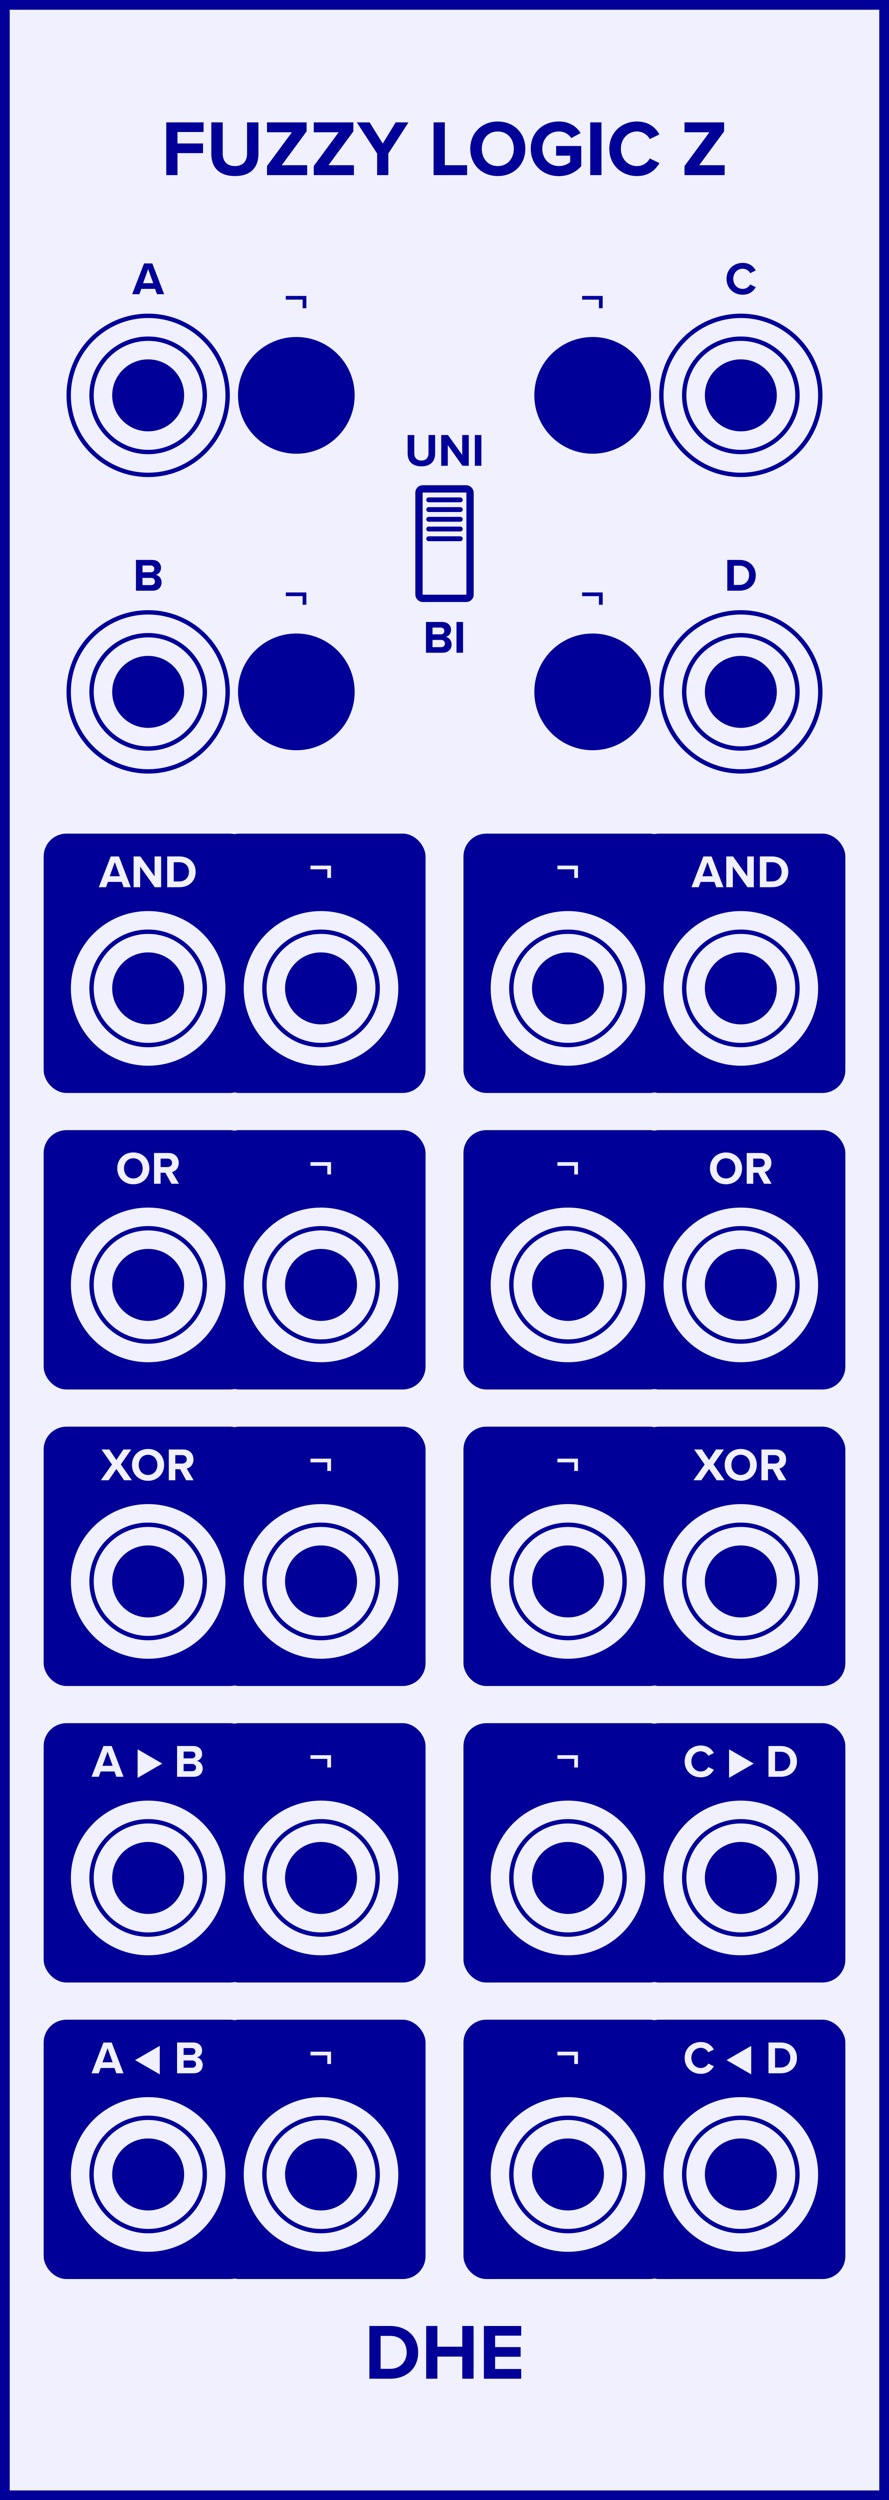 <?xml version="1.0" encoding="UTF-8" standalone="no"?>
<svg xmlns="http://www.w3.org/2000/svg" xmlns:svg="http://www.w3.org/2000/svg" version="1.1" width="45.720mm" height="128.500mm" viewBox="0 0 45.720 128.500">
  <rect x="0" y="0" width="45.720" height="128.500" fill="#808080" stroke="none"/>
  <defs/>
  <g>
    <rect x="0.250" y="0.250" width="45.220" height="128.000" fill="#f0f0ff" stroke="#000099" stroke-width="0.500" rx="0.000" ry="0.000"/>
    <g transform="translate(22.860,9.000)">
      <g style="font-weight:bold;font-size:4.064px;font-family:'Proxima Nova';dominant-baseline:alphabetic;text-anchor:middle;fill:#000099">
        <path d="m -14.309,0 h 0.577 v -1.13 h 1.313 v -0.496 h -1.313 v -0.589 h 1.341 v -0.496 h -1.918 z" style="font-weight:bold;font-size:4.064px;font-family:'Proxima Nova';dominant-baseline:alphabetic;text-anchor:middle;fill:#000099"/>
        <path d="m -11.991,-1.081 c 0,0.666 0.386,1.13 1.215,1.13 0.821,0 1.207,-0.459 1.207,-1.134 v -1.626 h -0.585 v 1.609 c 0,0.378 -0.207,0.638 -0.622,0.638 -0.423,0 -0.63,-0.26 -0.63,-0.638 v -1.609 h -0.585 z" style="font-weight:bold;font-size:4.064px;font-family:'Proxima Nova';dominant-baseline:alphabetic;text-anchor:middle;fill:#000099"/>
        <path d="m -9.128,0 h 2.065 v -0.508 h -1.309 l 1.28,-1.739 v -0.463 h -2.036 v 0.508 h 1.28 l -1.28,1.735 z" style="font-weight:bold;font-size:4.064px;font-family:'Proxima Nova';dominant-baseline:alphabetic;text-anchor:middle;fill:#000099"/>
        <path d="m -6.723,0 h 2.065 v -0.508 h -1.309 l 1.28,-1.739 v -0.463 h -2.036 v 0.508 h 1.28 l -1.28,1.735 z" style="font-weight:bold;font-size:4.064px;font-family:'Proxima Nova';dominant-baseline:alphabetic;text-anchor:middle;fill:#000099"/>
        <path d="m -3.465,0 h 0.577 v -1.109 l 1.036,-1.601 h -0.658 l -0.666,1.089 -0.675,-1.089 h -0.658 l 1.044,1.601 z" style="font-weight:bold;font-size:4.064px;font-family:'Proxima Nova';dominant-baseline:alphabetic;text-anchor:middle;fill:#000099"/>
        <path d="M -0.561,0 H 1.162 V -0.508 H 0.016 V -2.711 h -0.577 z" style="font-weight:bold;font-size:4.064px;font-family:'Proxima Nova';dominant-baseline:alphabetic;text-anchor:middle;fill:#000099"/>
        <path d="m 1.325,-1.353 c 0,0.817 0.597,1.402 1.414,1.402 0.821,0 1.418,-0.585 1.418,-1.402 0,-0.817 -0.597,-1.402 -1.418,-1.402 -0.817,0 -1.414,0.585 -1.414,1.402 z m 2.239,0 c 0,0.504 -0.325,0.89 -0.825,0.89 -0.5,0 -0.821,-0.386 -0.821,-0.89 0,-0.508 0.321,-0.89 0.821,-0.89 0.5,0 0.825,0.382 0.825,0.89 z" style="font-weight:bold;font-size:4.064px;font-family:'Proxima Nova';dominant-baseline:alphabetic;text-anchor:middle;fill:#000099"/>
        <path d="m 4.436,-1.353 c 0,0.853 0.65,1.406 1.443,1.406 0.492,0 0.878,-0.203 1.154,-0.512 V -1.496 h -1.292 v 0.496 h 0.723 v 0.329 c -0.118,0.106 -0.337,0.207 -0.585,0.207 -0.492,0 -0.849,-0.378 -0.849,-0.89 0,-0.512 0.358,-0.89 0.849,-0.89 0.284,0 0.516,0.15 0.642,0.341 l 0.48,-0.26 c -0.207,-0.321 -0.561,-0.593 -1.122,-0.593 -0.792,0 -1.443,0.545 -1.443,1.402 z" style="font-weight:bold;font-size:4.064px;font-family:'Proxima Nova';dominant-baseline:alphabetic;text-anchor:middle;fill:#000099"/>
        <path d="m 7.495,0 h 0.577 v -2.711 h -0.577 z" style="font-weight:bold;font-size:4.064px;font-family:'Proxima Nova';dominant-baseline:alphabetic;text-anchor:middle;fill:#000099"/>
        <path d="m 9.899,0.049 c 0.618,0 0.959,-0.329 1.154,-0.666 l -0.496,-0.24 c -0.114,0.224 -0.358,0.394 -0.658,0.394 -0.471,0 -0.829,-0.378 -0.829,-0.89 0,-0.512 0.358,-0.89 0.829,-0.89 0.301,0 0.545,0.175 0.658,0.394 l 0.496,-0.244 c -0.191,-0.337 -0.536,-0.662 -1.154,-0.662 -0.792,0 -1.422,0.569 -1.422,1.402 0,0.833 0.63,1.402 1.422,1.402 z" style="font-weight:bold;font-size:4.064px;font-family:'Proxima Nova';dominant-baseline:alphabetic;text-anchor:middle;fill:#000099"/>
        <path d="m 12.343,0 h 2.065 v -0.508 h -1.309 l 1.28,-1.739 v -0.463 h -2.036 v 0.508 h 1.28 l -1.28,1.735 z" style="font-weight:bold;font-size:4.064px;font-family:'Proxima Nova';dominant-baseline:alphabetic;text-anchor:middle;fill:#000099"/>
      </g>
    </g>
    <g transform="translate(22.860,119.500)">
      <g style="font-weight:bold;font-size:4.064px;font-family:'Proxima Nova';dominant-baseline:hanging;text-anchor:middle;fill:#000099">
        <path d="m -3.863,2.758 h 1.069 c 0.849,0 1.439,-0.536 1.439,-1.353 0,-0.817 -0.589,-1.357 -1.439,-1.357 H -3.863 Z M -3.286,2.25 V 0.556 h 0.492 c 0.557,0 0.849,0.37 0.849,0.849 0,0.459 -0.313,0.845 -0.849,0.845 z" style="font-weight:bold;font-size:4.064px;font-family:'Proxima Nova';dominant-baseline:hanging;text-anchor:middle;fill:#000099"/>
        <path d="M 0.915,2.758 H 1.496 V 0.048 H 0.915 V 1.113 H -0.365 V 0.048 H -0.942 V 2.758 h 0.577 V 1.621 h 1.28 z" style="font-weight:bold;font-size:4.064px;font-family:'Proxima Nova';dominant-baseline:hanging;text-anchor:middle;fill:#000099"/>
        <path d="M 2.026,2.758 H 3.945 V 2.259 H 2.603 V 1.629 H 3.916 V 1.133 H 2.603 V 0.544 H 3.945 V 0.048 H 2.026 Z" style="font-weight:bold;font-size:4.064px;font-family:'Proxima Nova';dominant-baseline:hanging;text-anchor:middle;fill:#000099"/>
      </g>
    </g>
    <g transform="translate(7.620,15.120)">
      <g style="font-weight:bold;font-size:2.371px;font-family:'Proxima Nova';dominant-baseline:alphabetic;text-anchor:middle;fill:#000099">
        <path d="M 0.453,0 H 0.821 L 0.212,-1.581 H -0.211 L -0.822,0 h 0.37 l 0.1,-0.273 H 0.354 Z M 4.8160939e-4,-1.29 0.261,-0.564 H -0.263 Z" style="font-weight:bold;font-size:2.371px;font-family:'Proxima Nova';dominant-baseline:alphabetic;text-anchor:middle;fill:#000099"/>
      </g>
    </g>
    <g transform="translate(15.240,16.320)">
      <g style="font-weight:bold;font-size:2.371px;font-family:'Proxima Nova';dominant-baseline:alphabetic;text-anchor:middle;fill:#000099">
        <path d="M 0.515,-0.477 V -1.11 h -1.057 v 0.19 h 0.865 v 0.443 z" style="font-weight:bold;font-size:2.371px;font-family:'Proxima Nova';dominant-baseline:alphabetic;text-anchor:middle;fill:#000099"/>
      </g>
    </g>
    <g transform="translate(30.480,16.320)">
      <g style="font-weight:bold;font-size:2.371px;font-family:'Proxima Nova';dominant-baseline:alphabetic;text-anchor:middle;fill:#000099">
        <path d="M 0.515,-0.477 V -1.11 h -1.057 v 0.19 h 0.865 v 0.443 z" style="font-weight:bold;font-size:2.371px;font-family:'Proxima Nova';dominant-baseline:alphabetic;text-anchor:middle;fill:#000099"/>
      </g>
    </g>
    <g transform="translate(38.100,15.120)">
      <g style="font-weight:bold;font-size:2.371px;font-family:'Proxima Nova';dominant-baseline:alphabetic;text-anchor:middle;fill:#000099">
        <path d="m 0.095,0.028 c 0.36,0 0.56,-0.192 0.673,-0.389 l -0.289,-0.14 c -0.066,0.13 -0.209,0.23 -0.384,0.23 -0.275,0 -0.484,-0.221 -0.484,-0.519 0,-0.299 0.209,-0.519 0.484,-0.519 0.175,0 0.318,0.102 0.384,0.23 l 0.289,-0.142 C 0.657,-1.418 0.456,-1.608 0.095,-1.608 c -0.462,0 -0.83,0.332 -0.83,0.818 0,0.486 0.368,0.818 0.83,0.818 z" style="font-weight:bold;font-size:2.371px;font-family:'Proxima Nova';dominant-baseline:alphabetic;text-anchor:middle;fill:#000099"/>
      </g>
    </g>
    <g transform="translate(22.860,31.940)">
      <g style="font-weight:bold;font-size:2.371px;font-family:'Proxima Nova';dominant-baseline:hanging;text-anchor:middle;fill:#000099">
        <path d="m -0.953,1.609 h 0.858 c 0.301,0 0.46,-0.19 0.46,-0.427 0,-0.199 -0.135,-0.363 -0.303,-0.389 0.149,-0.031 0.273,-0.164 0.273,-0.363 0,-0.211 -0.154,-0.403 -0.455,-0.403 H -0.953 Z M -0.616,0.663 V 0.315 h 0.422 c 0.114,0 0.185,0.076 0.185,0.173 0,0.102 -0.071,0.175 -0.185,0.175 z m 0,0.659 V 0.95 h 0.434 c 0.133,0 0.204,0.085 0.204,0.185 0,0.114 -0.076,0.187 -0.204,0.187 z" style="font-weight:bold;font-size:2.371px;font-family:'Proxima Nova';dominant-baseline:hanging;text-anchor:middle;fill:#000099"/>
        <path d="M 0.617,1.609 H 0.954 V 0.028 H 0.617 Z" style="font-weight:bold;font-size:2.371px;font-family:'Proxima Nova';dominant-baseline:hanging;text-anchor:middle;fill:#000099"/>
      </g>
    </g>
    <g transform="translate(22.860,23.940)">
      <g style="font-weight:bold;font-size:2.371px;font-family:'Proxima Nova';dominant-baseline:alphabetic;text-anchor:middle;fill:#000099">
        <path d="m -1.895,-0.631 c 0,0.389 0.225,0.659 0.709,0.659 0.479,0 0.704,-0.268 0.704,-0.662 V -1.581 h -0.341 v 0.939 c 0,0.221 -0.121,0.372 -0.363,0.372 -0.247,0 -0.368,-0.152 -0.368,-0.372 V -1.581 h -0.341 z" style="font-weight:bold;font-size:2.371px;font-family:'Proxima Nova';dominant-baseline:alphabetic;text-anchor:middle;fill:#000099"/>
        <path d="M 0.923,0 H 1.248 V -1.581 H 0.911 v 1.024 L 0.178,-1.581 H -0.168 V 0 H 0.169 v -1.062 z" style="font-weight:bold;font-size:2.371px;font-family:'Proxima Nova';dominant-baseline:alphabetic;text-anchor:middle;fill:#000099"/>
        <path d="m 1.56,0 h 0.337 v -1.581 h -0.337 z" style="font-weight:bold;font-size:2.371px;font-family:'Proxima Nova';dominant-baseline:alphabetic;text-anchor:middle;fill:#000099"/>
      </g>
    </g>
    <g transform="translate(7.620,30.360)">
      <g style="font-weight:bold;font-size:2.371px;font-family:'Proxima Nova';dominant-baseline:alphabetic;text-anchor:middle;fill:#000099">
        <path d="m -0.628,0 h 0.858 c 0.301,0 0.46,-0.19 0.46,-0.427 0,-0.199 -0.135,-0.363 -0.303,-0.389 0.149,-0.031 0.273,-0.164 0.273,-0.363 0,-0.211 -0.154,-0.403 -0.455,-0.403 h -0.832 z m 0.337,-0.946 V -1.295 h 0.422 c 0.114,0 0.185,0.076 0.185,0.173 0,0.102 -0.071,0.175 -0.185,0.175 z m 0,0.659 v -0.372 h 0.434 c 0.133,0 0.204,0.085 0.204,0.185 0,0.114 -0.076,0.187 -0.204,0.187 z" style="font-weight:bold;font-size:2.371px;font-family:'Proxima Nova';dominant-baseline:alphabetic;text-anchor:middle;fill:#000099"/>
      </g>
    </g>
    <g transform="translate(15.240,31.560)">
      <g style="font-weight:bold;font-size:2.371px;font-family:'Proxima Nova';dominant-baseline:alphabetic;text-anchor:middle;fill:#000099">
        <path d="M 0.515,-0.477 V -1.11 h -1.057 v 0.19 h 0.865 v 0.443 z" style="font-weight:bold;font-size:2.371px;font-family:'Proxima Nova';dominant-baseline:alphabetic;text-anchor:middle;fill:#000099"/>
      </g>
    </g>
    <g transform="translate(30.480,31.560)">
      <g style="font-weight:bold;font-size:2.371px;font-family:'Proxima Nova';dominant-baseline:alphabetic;text-anchor:middle;fill:#000099">
        <path d="M 0.515,-0.477 V -1.11 h -1.057 v 0.19 h 0.865 v 0.443 z" style="font-weight:bold;font-size:2.371px;font-family:'Proxima Nova';dominant-baseline:alphabetic;text-anchor:middle;fill:#000099"/>
      </g>
    </g>
    <g transform="translate(38.100,30.360)">
      <g style="font-weight:bold;font-size:2.371px;font-family:'Proxima Nova';dominant-baseline:alphabetic;text-anchor:middle;fill:#000099">
        <path d="m -0.696,0 h 0.624 c 0.496,0 0.839,-0.313 0.839,-0.79 0,-0.477 -0.344,-0.792 -0.839,-0.792 h -0.624 z m 0.337,-0.296 V -1.285 h 0.287 c 0.325,0 0.496,0.216 0.496,0.496 0,0.268 -0.183,0.493 -0.496,0.493 z" style="font-weight:bold;font-size:2.371px;font-family:'Proxima Nova';dominant-baseline:alphabetic;text-anchor:middle;fill:#000099"/>
      </g>
    </g>
    <rect x="2.420" y="43.020" width="10.400" height="12.980" fill="#000099" stroke="#000099" stroke-width="0.350" rx="1.000" ry="1.000"/>
    <g transform="translate(7.620,45.600)">
      <g style="font-weight:bold;font-size:2.371px;font-family:'Proxima Nova';dominant-baseline:alphabetic;text-anchor:middle;fill:#f0f0ff">
        <path d="m -1.262,0 h 0.368 L -1.504,-1.581 h -0.422 L -2.538,0 h 0.37 l 0.1,-0.273 h 0.707 z m -0.453,-1.29 0.261,0.726 h -0.524 z" style="font-weight:bold;font-size:2.371px;font-family:'Proxima Nova';dominant-baseline:alphabetic;text-anchor:middle;fill:#f0f0ff"/>
        <path d="m 0.342,0 h 0.325 v -1.581 h -0.337 v 1.024 L -0.403,-1.581 H -0.749 V 0 h 0.337 v -1.062 z" style="font-weight:bold;font-size:2.371px;font-family:'Proxima Nova';dominant-baseline:alphabetic;text-anchor:middle;fill:#f0f0ff"/>
        <path d="M 0.978,0 H 1.602 c 0.496,0 0.839,-0.313 0.839,-0.79 0,-0.477 -0.344,-0.792 -0.839,-0.792 H 0.978 Z M 1.315,-0.296 V -1.285 h 0.287 c 0.325,0 0.496,0.216 0.496,0.496 0,0.268 -0.183,0.493 -0.496,0.493 z" style="font-weight:bold;font-size:2.371px;font-family:'Proxima Nova';dominant-baseline:alphabetic;text-anchor:middle;fill:#f0f0ff"/>
      </g>
    </g>
    <rect x="11.310" y="43.020" width="10.400" height="12.980" fill="#000099" stroke="#000099" stroke-width="0.350" rx="1.000" ry="1.000"/>
    <g transform="translate(16.510,45.600)">
      <g style="font-weight:bold;font-size:2.371px;font-family:'Proxima Nova';dominant-baseline:alphabetic;text-anchor:middle;fill:#f0f0ff">
        <path d="M 0.515,-0.477 V -1.11 h -1.057 v 0.19 h 0.865 v 0.443 z" style="font-weight:bold;font-size:2.371px;font-family:'Proxima Nova';dominant-baseline:alphabetic;text-anchor:middle;fill:#f0f0ff"/>
      </g>
    </g>
    <rect x="24.010" y="43.020" width="10.400" height="12.980" fill="#000099" stroke="#000099" stroke-width="0.350" rx="1.000" ry="1.000"/>
    <g transform="translate(29.210,45.600)">
      <g style="font-weight:bold;font-size:2.371px;font-family:'Proxima Nova';dominant-baseline:alphabetic;text-anchor:middle;fill:#f0f0ff">
        <path d="M 0.515,-0.477 V -1.11 h -1.057 v 0.19 h 0.865 v 0.443 z" style="font-weight:bold;font-size:2.371px;font-family:'Proxima Nova';dominant-baseline:alphabetic;text-anchor:middle;fill:#f0f0ff"/>
      </g>
    </g>
    <rect x="32.900" y="43.020" width="10.400" height="12.980" fill="#000099" stroke="#000099" stroke-width="0.350" rx="1.000" ry="1.000"/>
    <g transform="translate(38.100,45.600)">
      <g style="font-weight:bold;font-size:2.371px;font-family:'Proxima Nova';dominant-baseline:alphabetic;text-anchor:middle;fill:#f0f0ff">
        <path d="m -1.262,0 h 0.368 L -1.504,-1.581 h -0.422 L -2.538,0 h 0.37 l 0.1,-0.273 h 0.707 z m -0.453,-1.29 0.261,0.726 h -0.524 z" style="font-weight:bold;font-size:2.371px;font-family:'Proxima Nova';dominant-baseline:alphabetic;text-anchor:middle;fill:#f0f0ff"/>
        <path d="m 0.342,0 h 0.325 v -1.581 h -0.337 v 1.024 L -0.403,-1.581 H -0.749 V 0 h 0.337 v -1.062 z" style="font-weight:bold;font-size:2.371px;font-family:'Proxima Nova';dominant-baseline:alphabetic;text-anchor:middle;fill:#f0f0ff"/>
        <path d="M 0.978,0 H 1.602 c 0.496,0 0.839,-0.313 0.839,-0.79 0,-0.477 -0.344,-0.792 -0.839,-0.792 H 0.978 Z M 1.315,-0.296 V -1.285 h 0.287 c 0.325,0 0.496,0.216 0.496,0.496 0,0.268 -0.183,0.493 -0.496,0.493 z" style="font-weight:bold;font-size:2.371px;font-family:'Proxima Nova';dominant-baseline:alphabetic;text-anchor:middle;fill:#f0f0ff"/>
      </g>
    </g>
    <rect x="2.420" y="58.260" width="10.400" height="12.980" fill="#000099" stroke="#000099" stroke-width="0.350" rx="1.000" ry="1.000"/>
    <g transform="translate(7.620,60.840)">
      <g style="font-weight:bold;font-size:2.371px;font-family:'Proxima Nova';dominant-baseline:alphabetic;text-anchor:middle;fill:#f0f0ff">
        <path d="m -1.589,-0.79 c 0,0.477 0.349,0.818 0.825,0.818 0.479,0 0.827,-0.341 0.827,-0.818 0,-0.477 -0.349,-0.818 -0.827,-0.818 -0.477,0 -0.825,0.341 -0.825,0.818 z m 1.306,0 c 0,0.294 -0.19,0.519 -0.481,0.519 -0.292,0 -0.479,-0.225 -0.479,-0.519 0,-0.296 0.187,-0.519 0.479,-0.519 0.292,0 0.481,0.223 0.481,0.519 z" style="font-weight:bold;font-size:2.371px;font-family:'Proxima Nova';dominant-baseline:alphabetic;text-anchor:middle;fill:#f0f0ff"/>
        <path d="m 1.196,0 h 0.386 l -0.356,-0.602 c 0.171,-0.04 0.346,-0.19 0.346,-0.469 0,-0.294 -0.202,-0.51 -0.531,-0.51 H 0.302 V 0 h 0.337 v -0.567 h 0.247 z m 0.033,-1.074 c 0,0.133 -0.102,0.218 -0.237,0.218 H 0.639 V -1.292 h 0.353 c 0.135,0 0.237,0.085 0.237,0.218 z" style="font-weight:bold;font-size:2.371px;font-family:'Proxima Nova';dominant-baseline:alphabetic;text-anchor:middle;fill:#f0f0ff"/>
      </g>
    </g>
    <rect x="11.310" y="58.260" width="10.400" height="12.980" fill="#000099" stroke="#000099" stroke-width="0.350" rx="1.000" ry="1.000"/>
    <g transform="translate(16.510,60.840)">
      <g style="font-weight:bold;font-size:2.371px;font-family:'Proxima Nova';dominant-baseline:alphabetic;text-anchor:middle;fill:#f0f0ff">
        <path d="M 0.515,-0.477 V -1.11 h -1.057 v 0.19 h 0.865 v 0.443 z" style="font-weight:bold;font-size:2.371px;font-family:'Proxima Nova';dominant-baseline:alphabetic;text-anchor:middle;fill:#f0f0ff"/>
      </g>
    </g>
    <rect x="24.010" y="58.260" width="10.400" height="12.980" fill="#000099" stroke="#000099" stroke-width="0.350" rx="1.000" ry="1.000"/>
    <g transform="translate(29.210,60.840)">
      <g style="font-weight:bold;font-size:2.371px;font-family:'Proxima Nova';dominant-baseline:alphabetic;text-anchor:middle;fill:#f0f0ff">
        <path d="M 0.515,-0.477 V -1.11 h -1.057 v 0.19 h 0.865 v 0.443 z" style="font-weight:bold;font-size:2.371px;font-family:'Proxima Nova';dominant-baseline:alphabetic;text-anchor:middle;fill:#f0f0ff"/>
      </g>
    </g>
    <rect x="32.900" y="58.260" width="10.400" height="12.980" fill="#000099" stroke="#000099" stroke-width="0.350" rx="1.000" ry="1.000"/>
    <g transform="translate(38.100,60.840)">
      <g style="font-weight:bold;font-size:2.371px;font-family:'Proxima Nova';dominant-baseline:alphabetic;text-anchor:middle;fill:#f0f0ff">
        <path d="m -1.589,-0.79 c 0,0.477 0.349,0.818 0.825,0.818 0.479,0 0.827,-0.341 0.827,-0.818 0,-0.477 -0.349,-0.818 -0.827,-0.818 -0.477,0 -0.825,0.341 -0.825,0.818 z m 1.306,0 c 0,0.294 -0.19,0.519 -0.481,0.519 -0.292,0 -0.479,-0.225 -0.479,-0.519 0,-0.296 0.187,-0.519 0.479,-0.519 0.292,0 0.481,0.223 0.481,0.519 z" style="font-weight:bold;font-size:2.371px;font-family:'Proxima Nova';dominant-baseline:alphabetic;text-anchor:middle;fill:#f0f0ff"/>
        <path d="m 1.196,0 h 0.386 l -0.356,-0.602 c 0.171,-0.04 0.346,-0.19 0.346,-0.469 0,-0.294 -0.202,-0.51 -0.531,-0.51 H 0.302 V 0 h 0.337 v -0.567 h 0.247 z m 0.033,-1.074 c 0,0.133 -0.102,0.218 -0.237,0.218 H 0.639 V -1.292 h 0.353 c 0.135,0 0.237,0.085 0.237,0.218 z" style="font-weight:bold;font-size:2.371px;font-family:'Proxima Nova';dominant-baseline:alphabetic;text-anchor:middle;fill:#f0f0ff"/>
      </g>
    </g>
    <rect x="2.420" y="73.500" width="10.400" height="12.980" fill="#000099" stroke="#000099" stroke-width="0.350" rx="1.000" ry="1.000"/>
    <g transform="translate(7.620,76.080)">
      <g style="font-weight:bold;font-size:2.371px;font-family:'Proxima Nova';dominant-baseline:alphabetic;text-anchor:middle;fill:#f0f0ff">
        <path d="m -1.239,0 h 0.403 L -1.409,-0.813 -0.871,-1.581 H -1.277 l -0.358,0.541 -0.363,-0.541 h -0.401 l 0.538,0.771 L -2.434,0 h 0.401 l 0.398,-0.579 z" style="font-weight:bold;font-size:2.371px;font-family:'Proxima Nova';dominant-baseline:alphabetic;text-anchor:middle;fill:#f0f0ff"/>
        <path d="m -0.832,-0.79 c 0,0.477 0.349,0.818 0.825,0.818 0.479,0 0.827,-0.341 0.827,-0.818 0,-0.477 -0.349,-0.818 -0.827,-0.818 -0.477,0 -0.825,0.341 -0.825,0.818 z m 1.306,0 c 0,0.294 -0.19,0.519 -0.481,0.519 -0.292,0 -0.479,-0.225 -0.479,-0.519 0,-0.296 0.187,-0.519 0.479,-0.519 0.292,0 0.481,0.223 0.481,0.519 z" style="font-weight:bold;font-size:2.371px;font-family:'Proxima Nova';dominant-baseline:alphabetic;text-anchor:middle;fill:#f0f0ff"/>
        <path d="m 1.953,0 h 0.386 l -0.356,-0.602 c 0.171,-0.04 0.346,-0.19 0.346,-0.469 0,-0.294 -0.202,-0.51 -0.531,-0.51 H 1.06 V 0 h 0.337 v -0.567 h 0.247 z m 0.033,-1.074 c 0,0.133 -0.102,0.218 -0.237,0.218 H 1.396 V -1.292 h 0.353 c 0.135,0 0.237,0.085 0.237,0.218 z" style="font-weight:bold;font-size:2.371px;font-family:'Proxima Nova';dominant-baseline:alphabetic;text-anchor:middle;fill:#f0f0ff"/>
      </g>
    </g>
    <rect x="11.310" y="73.500" width="10.400" height="12.980" fill="#000099" stroke="#000099" stroke-width="0.350" rx="1.000" ry="1.000"/>
    <g transform="translate(16.510,76.080)">
      <g style="font-weight:bold;font-size:2.371px;font-family:'Proxima Nova';dominant-baseline:alphabetic;text-anchor:middle;fill:#f0f0ff">
        <path d="M 0.515,-0.477 V -1.11 h -1.057 v 0.19 h 0.865 v 0.443 z" style="font-weight:bold;font-size:2.371px;font-family:'Proxima Nova';dominant-baseline:alphabetic;text-anchor:middle;fill:#f0f0ff"/>
      </g>
    </g>
    <rect x="24.010" y="73.500" width="10.400" height="12.980" fill="#000099" stroke="#000099" stroke-width="0.350" rx="1.000" ry="1.000"/>
    <g transform="translate(29.210,76.080)">
      <g style="font-weight:bold;font-size:2.371px;font-family:'Proxima Nova';dominant-baseline:alphabetic;text-anchor:middle;fill:#f0f0ff">
        <path d="M 0.515,-0.477 V -1.11 h -1.057 v 0.19 h 0.865 v 0.443 z" style="font-weight:bold;font-size:2.371px;font-family:'Proxima Nova';dominant-baseline:alphabetic;text-anchor:middle;fill:#f0f0ff"/>
      </g>
    </g>
    <rect x="32.900" y="73.500" width="10.400" height="12.980" fill="#000099" stroke="#000099" stroke-width="0.350" rx="1.000" ry="1.000"/>
    <g transform="translate(38.100,76.080)">
      <g style="font-weight:bold;font-size:2.371px;font-family:'Proxima Nova';dominant-baseline:alphabetic;text-anchor:middle;fill:#f0f0ff">
        <path d="m -1.239,0 h 0.403 L -1.409,-0.813 -0.871,-1.581 H -1.277 l -0.358,0.541 -0.363,-0.541 h -0.401 l 0.538,0.771 L -2.434,0 h 0.401 l 0.398,-0.579 z" style="font-weight:bold;font-size:2.371px;font-family:'Proxima Nova';dominant-baseline:alphabetic;text-anchor:middle;fill:#f0f0ff"/>
        <path d="m -0.832,-0.79 c 0,0.477 0.349,0.818 0.825,0.818 0.479,0 0.827,-0.341 0.827,-0.818 0,-0.477 -0.349,-0.818 -0.827,-0.818 -0.477,0 -0.825,0.341 -0.825,0.818 z m 1.306,0 c 0,0.294 -0.19,0.519 -0.481,0.519 -0.292,0 -0.479,-0.225 -0.479,-0.519 0,-0.296 0.187,-0.519 0.479,-0.519 0.292,0 0.481,0.223 0.481,0.519 z" style="font-weight:bold;font-size:2.371px;font-family:'Proxima Nova';dominant-baseline:alphabetic;text-anchor:middle;fill:#f0f0ff"/>
        <path d="m 1.953,0 h 0.386 l -0.356,-0.602 c 0.171,-0.04 0.346,-0.19 0.346,-0.469 0,-0.294 -0.202,-0.51 -0.531,-0.51 H 1.06 V 0 h 0.337 v -0.567 h 0.247 z m 0.033,-1.074 c 0,0.133 -0.102,0.218 -0.237,0.218 H 1.396 V -1.292 h 0.353 c 0.135,0 0.237,0.085 0.237,0.218 z" style="font-weight:bold;font-size:2.371px;font-family:'Proxima Nova';dominant-baseline:alphabetic;text-anchor:middle;fill:#f0f0ff"/>
      </g>
    </g>
    <rect x="2.420" y="88.740" width="10.400" height="12.980" fill="#000099" stroke="#000099" stroke-width="0.350" rx="1.000" ry="1.000"/>
    <g transform="translate(7.620,91.320)">
      <g style="font-weight:bold;font-size:2.371px;font-family:'Proxima Nova';dominant-baseline:alphabetic;text-anchor:middle;fill:#f0f0ff">
        <path d="M -1.635,0 H -1.268 L -1.877,-1.581 H -2.299 L -2.911,0 h 0.37 l 0.1,-0.273 h 0.707 z m -0.453,-1.29 0.261,0.726 h -0.524 z" style="font-weight:bold;font-size:2.371px;font-family:'Proxima Nova';dominant-baseline:alphabetic;text-anchor:middle;fill:#f0f0ff"/>
        <path d="M -0.543,0.055 0.725,-0.678 -0.543,-1.411 Z" style="font-weight:bold;font-size:2.371px;font-family:'Proxima Nova';dominant-baseline:alphabetic;text-anchor:middle;fill:#f0f0ff"/>
        <path d="m 1.486,0 h 0.858 c 0.301,0 0.46,-0.19 0.46,-0.427 0,-0.199 -0.135,-0.363 -0.303,-0.389 0.149,-0.031 0.273,-0.164 0.273,-0.363 0,-0.211 -0.154,-0.403 -0.455,-0.403 h -0.832 z m 0.337,-0.946 V -1.295 h 0.422 c 0.114,0 0.185,0.076 0.185,0.173 0,0.102 -0.071,0.175 -0.185,0.175 z m 0,0.659 v -0.372 h 0.434 c 0.133,0 0.204,0.085 0.204,0.185 0,0.114 -0.076,0.187 -0.204,0.187 z" style="font-weight:bold;font-size:2.371px;font-family:'Proxima Nova';dominant-baseline:alphabetic;text-anchor:middle;fill:#f0f0ff"/>
      </g>
    </g>
    <rect x="11.310" y="88.740" width="10.400" height="12.980" fill="#000099" stroke="#000099" stroke-width="0.350" rx="1.000" ry="1.000"/>
    <g transform="translate(16.510,91.320)">
      <g style="font-weight:bold;font-size:2.371px;font-family:'Proxima Nova';dominant-baseline:alphabetic;text-anchor:middle;fill:#f0f0ff">
        <path d="M 0.515,-0.477 V -1.11 h -1.057 v 0.19 h 0.865 v 0.443 z" style="font-weight:bold;font-size:2.371px;font-family:'Proxima Nova';dominant-baseline:alphabetic;text-anchor:middle;fill:#f0f0ff"/>
      </g>
    </g>
    <rect x="24.010" y="88.740" width="10.400" height="12.980" fill="#000099" stroke="#000099" stroke-width="0.350" rx="1.000" ry="1.000"/>
    <g transform="translate(29.210,91.320)">
      <g style="font-weight:bold;font-size:2.371px;font-family:'Proxima Nova';dominant-baseline:alphabetic;text-anchor:middle;fill:#f0f0ff">
        <path d="M 0.515,-0.477 V -1.11 h -1.057 v 0.19 h 0.865 v 0.443 z" style="font-weight:bold;font-size:2.371px;font-family:'Proxima Nova';dominant-baseline:alphabetic;text-anchor:middle;fill:#f0f0ff"/>
      </g>
    </g>
    <rect x="32.900" y="88.740" width="10.400" height="12.980" fill="#000099" stroke="#000099" stroke-width="0.350" rx="1.000" ry="1.000"/>
    <g transform="translate(38.100,91.320)">
      <g style="font-weight:bold;font-size:2.371px;font-family:'Proxima Nova';dominant-baseline:alphabetic;text-anchor:middle;fill:#f0f0ff">
        <path d="m -2.06,0.028 c 0.36,0 0.56,-0.192 0.673,-0.389 l -0.289,-0.14 c -0.066,0.13 -0.209,0.23 -0.384,0.23 -0.275,0 -0.484,-0.221 -0.484,-0.519 0,-0.299 0.209,-0.519 0.484,-0.519 0.175,0 0.318,0.102 0.384,0.23 l 0.289,-0.142 c -0.111,-0.197 -0.313,-0.386 -0.673,-0.386 -0.462,0 -0.83,0.332 -0.83,0.818 0,0.486 0.368,0.818 0.83,0.818 z" style="font-weight:bold;font-size:2.371px;font-family:'Proxima Nova';dominant-baseline:alphabetic;text-anchor:middle;fill:#f0f0ff"/>
        <path d="M -0.606,0.055 0.663,-0.678 -0.606,-1.411 Z" style="font-weight:bold;font-size:2.371px;font-family:'Proxima Nova';dominant-baseline:alphabetic;text-anchor:middle;fill:#f0f0ff"/>
        <path d="m 1.423,0 h 0.624 c 0.496,0 0.839,-0.313 0.839,-0.79 0,-0.477 -0.344,-0.792 -0.839,-0.792 H 1.423 Z M 1.76,-0.296 V -1.285 h 0.287 c 0.325,0 0.496,0.216 0.496,0.496 0,0.268 -0.183,0.493 -0.496,0.493 z" style="font-weight:bold;font-size:2.371px;font-family:'Proxima Nova';dominant-baseline:alphabetic;text-anchor:middle;fill:#f0f0ff"/>
      </g>
    </g>
    <rect x="2.420" y="103.980" width="10.400" height="12.980" fill="#000099" stroke="#000099" stroke-width="0.350" rx="1.000" ry="1.000"/>
    <g transform="translate(7.620,106.560)">
      <g style="font-weight:bold;font-size:2.371px;font-family:'Proxima Nova';dominant-baseline:alphabetic;text-anchor:middle;fill:#f0f0ff">
        <path d="M -1.635,0 H -1.268 L -1.877,-1.581 H -2.299 L -2.911,0 h 0.37 l 0.1,-0.273 h 0.707 z m -0.453,-1.29 0.261,0.726 h -0.524 z" style="font-weight:bold;font-size:2.371px;font-family:'Proxima Nova';dominant-baseline:alphabetic;text-anchor:middle;fill:#f0f0ff"/>
        <path d="m 0.597,0.055 v -1.465 l -1.268,0.733 z" style="font-weight:bold;font-size:2.371px;font-family:'Proxima Nova';dominant-baseline:alphabetic;text-anchor:middle;fill:#f0f0ff"/>
        <path d="m 1.486,0 h 0.858 c 0.301,0 0.46,-0.19 0.46,-0.427 0,-0.199 -0.135,-0.363 -0.303,-0.389 0.149,-0.031 0.273,-0.164 0.273,-0.363 0,-0.211 -0.154,-0.403 -0.455,-0.403 h -0.832 z m 0.337,-0.946 V -1.295 h 0.422 c 0.114,0 0.185,0.076 0.185,0.173 0,0.102 -0.071,0.175 -0.185,0.175 z m 0,0.659 v -0.372 h 0.434 c 0.133,0 0.204,0.085 0.204,0.185 0,0.114 -0.076,0.187 -0.204,0.187 z" style="font-weight:bold;font-size:2.371px;font-family:'Proxima Nova';dominant-baseline:alphabetic;text-anchor:middle;fill:#f0f0ff"/>
      </g>
    </g>
    <rect x="11.310" y="103.980" width="10.400" height="12.980" fill="#000099" stroke="#000099" stroke-width="0.350" rx="1.000" ry="1.000"/>
    <g transform="translate(16.510,106.560)">
      <g style="font-weight:bold;font-size:2.371px;font-family:'Proxima Nova';dominant-baseline:alphabetic;text-anchor:middle;fill:#f0f0ff">
        <path d="M 0.515,-0.477 V -1.11 h -1.057 v 0.19 h 0.865 v 0.443 z" style="font-weight:bold;font-size:2.371px;font-family:'Proxima Nova';dominant-baseline:alphabetic;text-anchor:middle;fill:#f0f0ff"/>
      </g>
    </g>
    <rect x="24.010" y="103.980" width="10.400" height="12.980" fill="#000099" stroke="#000099" stroke-width="0.350" rx="1.000" ry="1.000"/>
    <g transform="translate(29.210,106.560)">
      <g style="font-weight:bold;font-size:2.371px;font-family:'Proxima Nova';dominant-baseline:alphabetic;text-anchor:middle;fill:#f0f0ff">
        <path d="M 0.515,-0.477 V -1.11 h -1.057 v 0.19 h 0.865 v 0.443 z" style="font-weight:bold;font-size:2.371px;font-family:'Proxima Nova';dominant-baseline:alphabetic;text-anchor:middle;fill:#f0f0ff"/>
      </g>
    </g>
    <rect x="32.900" y="103.980" width="10.400" height="12.980" fill="#000099" stroke="#000099" stroke-width="0.350" rx="1.000" ry="1.000"/>
    <g transform="translate(38.100,106.560)">
      <g style="font-weight:bold;font-size:2.371px;font-family:'Proxima Nova';dominant-baseline:alphabetic;text-anchor:middle;fill:#f0f0ff">
        <path d="m -2.06,0.028 c 0.36,0 0.56,-0.192 0.673,-0.389 l -0.289,-0.14 c -0.066,0.13 -0.209,0.23 -0.384,0.23 -0.275,0 -0.484,-0.221 -0.484,-0.519 0,-0.299 0.209,-0.519 0.484,-0.519 0.175,0 0.318,0.102 0.384,0.23 l 0.289,-0.142 c -0.111,-0.197 -0.313,-0.386 -0.673,-0.386 -0.462,0 -0.83,0.332 -0.83,0.818 0,0.486 0.368,0.818 0.83,0.818 z" style="font-weight:bold;font-size:2.371px;font-family:'Proxima Nova';dominant-baseline:alphabetic;text-anchor:middle;fill:#f0f0ff"/>
        <path d="m 0.534,0.055 v -1.465 l -1.268,0.733 z" style="font-weight:bold;font-size:2.371px;font-family:'Proxima Nova';dominant-baseline:alphabetic;text-anchor:middle;fill:#f0f0ff"/>
        <path d="m 1.423,0 h 0.624 c 0.496,0 0.839,-0.313 0.839,-0.79 0,-0.477 -0.344,-0.792 -0.839,-0.792 H 1.423 Z M 1.76,-0.296 V -1.285 h 0.287 c 0.325,0 0.496,0.216 0.496,0.496 0,0.268 -0.183,0.493 -0.496,0.493 z" style="font-weight:bold;font-size:2.371px;font-family:'Proxima Nova';dominant-baseline:alphabetic;text-anchor:middle;fill:#f0f0ff"/>
      </g>
    </g>
  </g>
  <g>
    <g transform="translate(7.620,20.320)">
      <circle cx="0" cy="0" r="4.200" fill="#000099" stroke="none" stroke-width="0"/>
      <circle cx="0" cy="0" r="3.500" fill="none" stroke="#f0f0ff" stroke-width="0.950"/>
      <circle cx="0" cy="0" r="2.325" fill="none" stroke="#f0f0ff" stroke-width="0.950"/>
    </g>
    <g transform="translate(15.240,20.320)">
      <circle cx="0" cy="0" r="3.000" fill="#000099" stroke="none" stroke-width="0"/>
      <circle cx="0" cy="0" r="2.000" fill="#000099" stroke="none" stroke-width="0"/>
    </g>
    <g transform="translate(30.480,20.320)">
      <circle cx="0" cy="0" r="3.000" fill="#000099" stroke="none" stroke-width="0"/>
      <circle cx="0" cy="0" r="2.000" fill="#000099" stroke="none" stroke-width="0"/>
    </g>
    <g transform="translate(38.100,20.320)">
      <circle cx="0" cy="0" r="4.200" fill="#000099" stroke="none" stroke-width="0"/>
      <circle cx="0" cy="0" r="3.500" fill="none" stroke="#f0f0ff" stroke-width="0.950"/>
      <circle cx="0" cy="0" r="2.325" fill="none" stroke="#f0f0ff" stroke-width="0.950"/>
    </g>
    <g transform="translate(22.860,27.940)">
      <rect x="-1.312" y="-2.812" width="2.625" height="5.625" fill="#f0f0ff" stroke="#000099" stroke-width="0.375" rx="0.188" ry="0.188"/>
      <line x1="-0.812" y1="-2.250" x2="0.812" y2="-2.250" stroke="#000099" stroke-width="0.250" stroke-linecap="round"/>
      <line x1="-0.812" y1="-1.750" x2="0.812" y2="-1.750" stroke="#000099" stroke-width="0.250" stroke-linecap="round"/>
      <line x1="-0.812" y1="-1.250" x2="0.812" y2="-1.250" stroke="#000099" stroke-width="0.250" stroke-linecap="round"/>
      <line x1="-0.812" y1="-0.750" x2="0.812" y2="-0.750" stroke="#000099" stroke-width="0.250" stroke-linecap="round"/>
      <line x1="-0.812" y1="-0.250" x2="0.812" y2="-0.250" stroke="#000099" stroke-width="0.250" stroke-linecap="round"/>
    </g>
    <g transform="translate(7.620,35.560)">
      <circle cx="0" cy="0" r="4.200" fill="#000099" stroke="none" stroke-width="0"/>
      <circle cx="0" cy="0" r="3.500" fill="none" stroke="#f0f0ff" stroke-width="0.950"/>
      <circle cx="0" cy="0" r="2.325" fill="none" stroke="#f0f0ff" stroke-width="0.950"/>
    </g>
    <g transform="translate(15.240,35.560)">
      <circle cx="0" cy="0" r="3.000" fill="#000099" stroke="none" stroke-width="0"/>
      <circle cx="0" cy="0" r="2.000" fill="#000099" stroke="none" stroke-width="0"/>
    </g>
    <g transform="translate(30.480,35.560)">
      <circle cx="0" cy="0" r="3.000" fill="#000099" stroke="none" stroke-width="0"/>
      <circle cx="0" cy="0" r="2.000" fill="#000099" stroke="none" stroke-width="0"/>
    </g>
    <g transform="translate(38.100,35.560)">
      <circle cx="0" cy="0" r="4.200" fill="#000099" stroke="none" stroke-width="0"/>
      <circle cx="0" cy="0" r="3.500" fill="none" stroke="#f0f0ff" stroke-width="0.950"/>
      <circle cx="0" cy="0" r="2.325" fill="none" stroke="#f0f0ff" stroke-width="0.950"/>
    </g>
    <g transform="translate(7.620,50.800)">
      <circle cx="0" cy="0" r="4.200" fill="#000099" stroke="none" stroke-width="0"/>
      <circle cx="0" cy="0" r="3.500" fill="none" stroke="#f0f0ff" stroke-width="0.950"/>
      <circle cx="0" cy="0" r="2.325" fill="none" stroke="#f0f0ff" stroke-width="0.950"/>
    </g>
    <g transform="translate(16.510,50.800)">
      <circle cx="0" cy="0" r="4.200" fill="#000099" stroke="none" stroke-width="0"/>
      <circle cx="0" cy="0" r="3.500" fill="none" stroke="#f0f0ff" stroke-width="0.950"/>
      <circle cx="0" cy="0" r="2.325" fill="none" stroke="#f0f0ff" stroke-width="0.950"/>
    </g>
    <g transform="translate(29.210,50.800)">
      <circle cx="0" cy="0" r="4.200" fill="#000099" stroke="none" stroke-width="0"/>
      <circle cx="0" cy="0" r="3.500" fill="none" stroke="#f0f0ff" stroke-width="0.950"/>
      <circle cx="0" cy="0" r="2.325" fill="none" stroke="#f0f0ff" stroke-width="0.950"/>
    </g>
    <g transform="translate(38.100,50.800)">
      <circle cx="0" cy="0" r="4.200" fill="#000099" stroke="none" stroke-width="0"/>
      <circle cx="0" cy="0" r="3.500" fill="none" stroke="#f0f0ff" stroke-width="0.950"/>
      <circle cx="0" cy="0" r="2.325" fill="none" stroke="#f0f0ff" stroke-width="0.950"/>
    </g>
    <g transform="translate(7.620,66.040)">
      <circle cx="0" cy="0" r="4.200" fill="#000099" stroke="none" stroke-width="0"/>
      <circle cx="0" cy="0" r="3.500" fill="none" stroke="#f0f0ff" stroke-width="0.950"/>
      <circle cx="0" cy="0" r="2.325" fill="none" stroke="#f0f0ff" stroke-width="0.950"/>
    </g>
    <g transform="translate(16.510,66.040)">
      <circle cx="0" cy="0" r="4.200" fill="#000099" stroke="none" stroke-width="0"/>
      <circle cx="0" cy="0" r="3.500" fill="none" stroke="#f0f0ff" stroke-width="0.950"/>
      <circle cx="0" cy="0" r="2.325" fill="none" stroke="#f0f0ff" stroke-width="0.950"/>
    </g>
    <g transform="translate(29.210,66.040)">
      <circle cx="0" cy="0" r="4.200" fill="#000099" stroke="none" stroke-width="0"/>
      <circle cx="0" cy="0" r="3.500" fill="none" stroke="#f0f0ff" stroke-width="0.950"/>
      <circle cx="0" cy="0" r="2.325" fill="none" stroke="#f0f0ff" stroke-width="0.950"/>
    </g>
    <g transform="translate(38.100,66.040)">
      <circle cx="0" cy="0" r="4.200" fill="#000099" stroke="none" stroke-width="0"/>
      <circle cx="0" cy="0" r="3.500" fill="none" stroke="#f0f0ff" stroke-width="0.950"/>
      <circle cx="0" cy="0" r="2.325" fill="none" stroke="#f0f0ff" stroke-width="0.950"/>
    </g>
    <g transform="translate(7.620,81.280)">
      <circle cx="0" cy="0" r="4.200" fill="#000099" stroke="none" stroke-width="0"/>
      <circle cx="0" cy="0" r="3.500" fill="none" stroke="#f0f0ff" stroke-width="0.950"/>
      <circle cx="0" cy="0" r="2.325" fill="none" stroke="#f0f0ff" stroke-width="0.950"/>
    </g>
    <g transform="translate(16.510,81.280)">
      <circle cx="0" cy="0" r="4.200" fill="#000099" stroke="none" stroke-width="0"/>
      <circle cx="0" cy="0" r="3.500" fill="none" stroke="#f0f0ff" stroke-width="0.950"/>
      <circle cx="0" cy="0" r="2.325" fill="none" stroke="#f0f0ff" stroke-width="0.950"/>
    </g>
    <g transform="translate(29.210,81.280)">
      <circle cx="0" cy="0" r="4.200" fill="#000099" stroke="none" stroke-width="0"/>
      <circle cx="0" cy="0" r="3.500" fill="none" stroke="#f0f0ff" stroke-width="0.950"/>
      <circle cx="0" cy="0" r="2.325" fill="none" stroke="#f0f0ff" stroke-width="0.950"/>
    </g>
    <g transform="translate(38.100,81.280)">
      <circle cx="0" cy="0" r="4.200" fill="#000099" stroke="none" stroke-width="0"/>
      <circle cx="0" cy="0" r="3.500" fill="none" stroke="#f0f0ff" stroke-width="0.950"/>
      <circle cx="0" cy="0" r="2.325" fill="none" stroke="#f0f0ff" stroke-width="0.950"/>
    </g>
    <g transform="translate(7.620,96.520)">
      <circle cx="0" cy="0" r="4.200" fill="#000099" stroke="none" stroke-width="0"/>
      <circle cx="0" cy="0" r="3.500" fill="none" stroke="#f0f0ff" stroke-width="0.950"/>
      <circle cx="0" cy="0" r="2.325" fill="none" stroke="#f0f0ff" stroke-width="0.950"/>
    </g>
    <g transform="translate(16.510,96.520)">
      <circle cx="0" cy="0" r="4.200" fill="#000099" stroke="none" stroke-width="0"/>
      <circle cx="0" cy="0" r="3.500" fill="none" stroke="#f0f0ff" stroke-width="0.950"/>
      <circle cx="0" cy="0" r="2.325" fill="none" stroke="#f0f0ff" stroke-width="0.950"/>
    </g>
    <g transform="translate(29.210,96.520)">
      <circle cx="0" cy="0" r="4.200" fill="#000099" stroke="none" stroke-width="0"/>
      <circle cx="0" cy="0" r="3.500" fill="none" stroke="#f0f0ff" stroke-width="0.950"/>
      <circle cx="0" cy="0" r="2.325" fill="none" stroke="#f0f0ff" stroke-width="0.950"/>
    </g>
    <g transform="translate(38.100,96.520)">
      <circle cx="0" cy="0" r="4.200" fill="#000099" stroke="none" stroke-width="0"/>
      <circle cx="0" cy="0" r="3.500" fill="none" stroke="#f0f0ff" stroke-width="0.950"/>
      <circle cx="0" cy="0" r="2.325" fill="none" stroke="#f0f0ff" stroke-width="0.950"/>
    </g>
    <g transform="translate(7.620,111.760)">
      <circle cx="0" cy="0" r="4.200" fill="#000099" stroke="none" stroke-width="0"/>
      <circle cx="0" cy="0" r="3.500" fill="none" stroke="#f0f0ff" stroke-width="0.950"/>
      <circle cx="0" cy="0" r="2.325" fill="none" stroke="#f0f0ff" stroke-width="0.950"/>
    </g>
    <g transform="translate(16.510,111.760)">
      <circle cx="0" cy="0" r="4.200" fill="#000099" stroke="none" stroke-width="0"/>
      <circle cx="0" cy="0" r="3.500" fill="none" stroke="#f0f0ff" stroke-width="0.950"/>
      <circle cx="0" cy="0" r="2.325" fill="none" stroke="#f0f0ff" stroke-width="0.950"/>
    </g>
    <g transform="translate(29.210,111.760)">
      <circle cx="0" cy="0" r="4.200" fill="#000099" stroke="none" stroke-width="0"/>
      <circle cx="0" cy="0" r="3.500" fill="none" stroke="#f0f0ff" stroke-width="0.950"/>
      <circle cx="0" cy="0" r="2.325" fill="none" stroke="#f0f0ff" stroke-width="0.950"/>
    </g>
    <g transform="translate(38.100,111.760)">
      <circle cx="0" cy="0" r="4.200" fill="#000099" stroke="none" stroke-width="0"/>
      <circle cx="0" cy="0" r="3.500" fill="none" stroke="#f0f0ff" stroke-width="0.950"/>
      <circle cx="0" cy="0" r="2.325" fill="none" stroke="#f0f0ff" stroke-width="0.950"/>
    </g>
  </g>
</svg>
